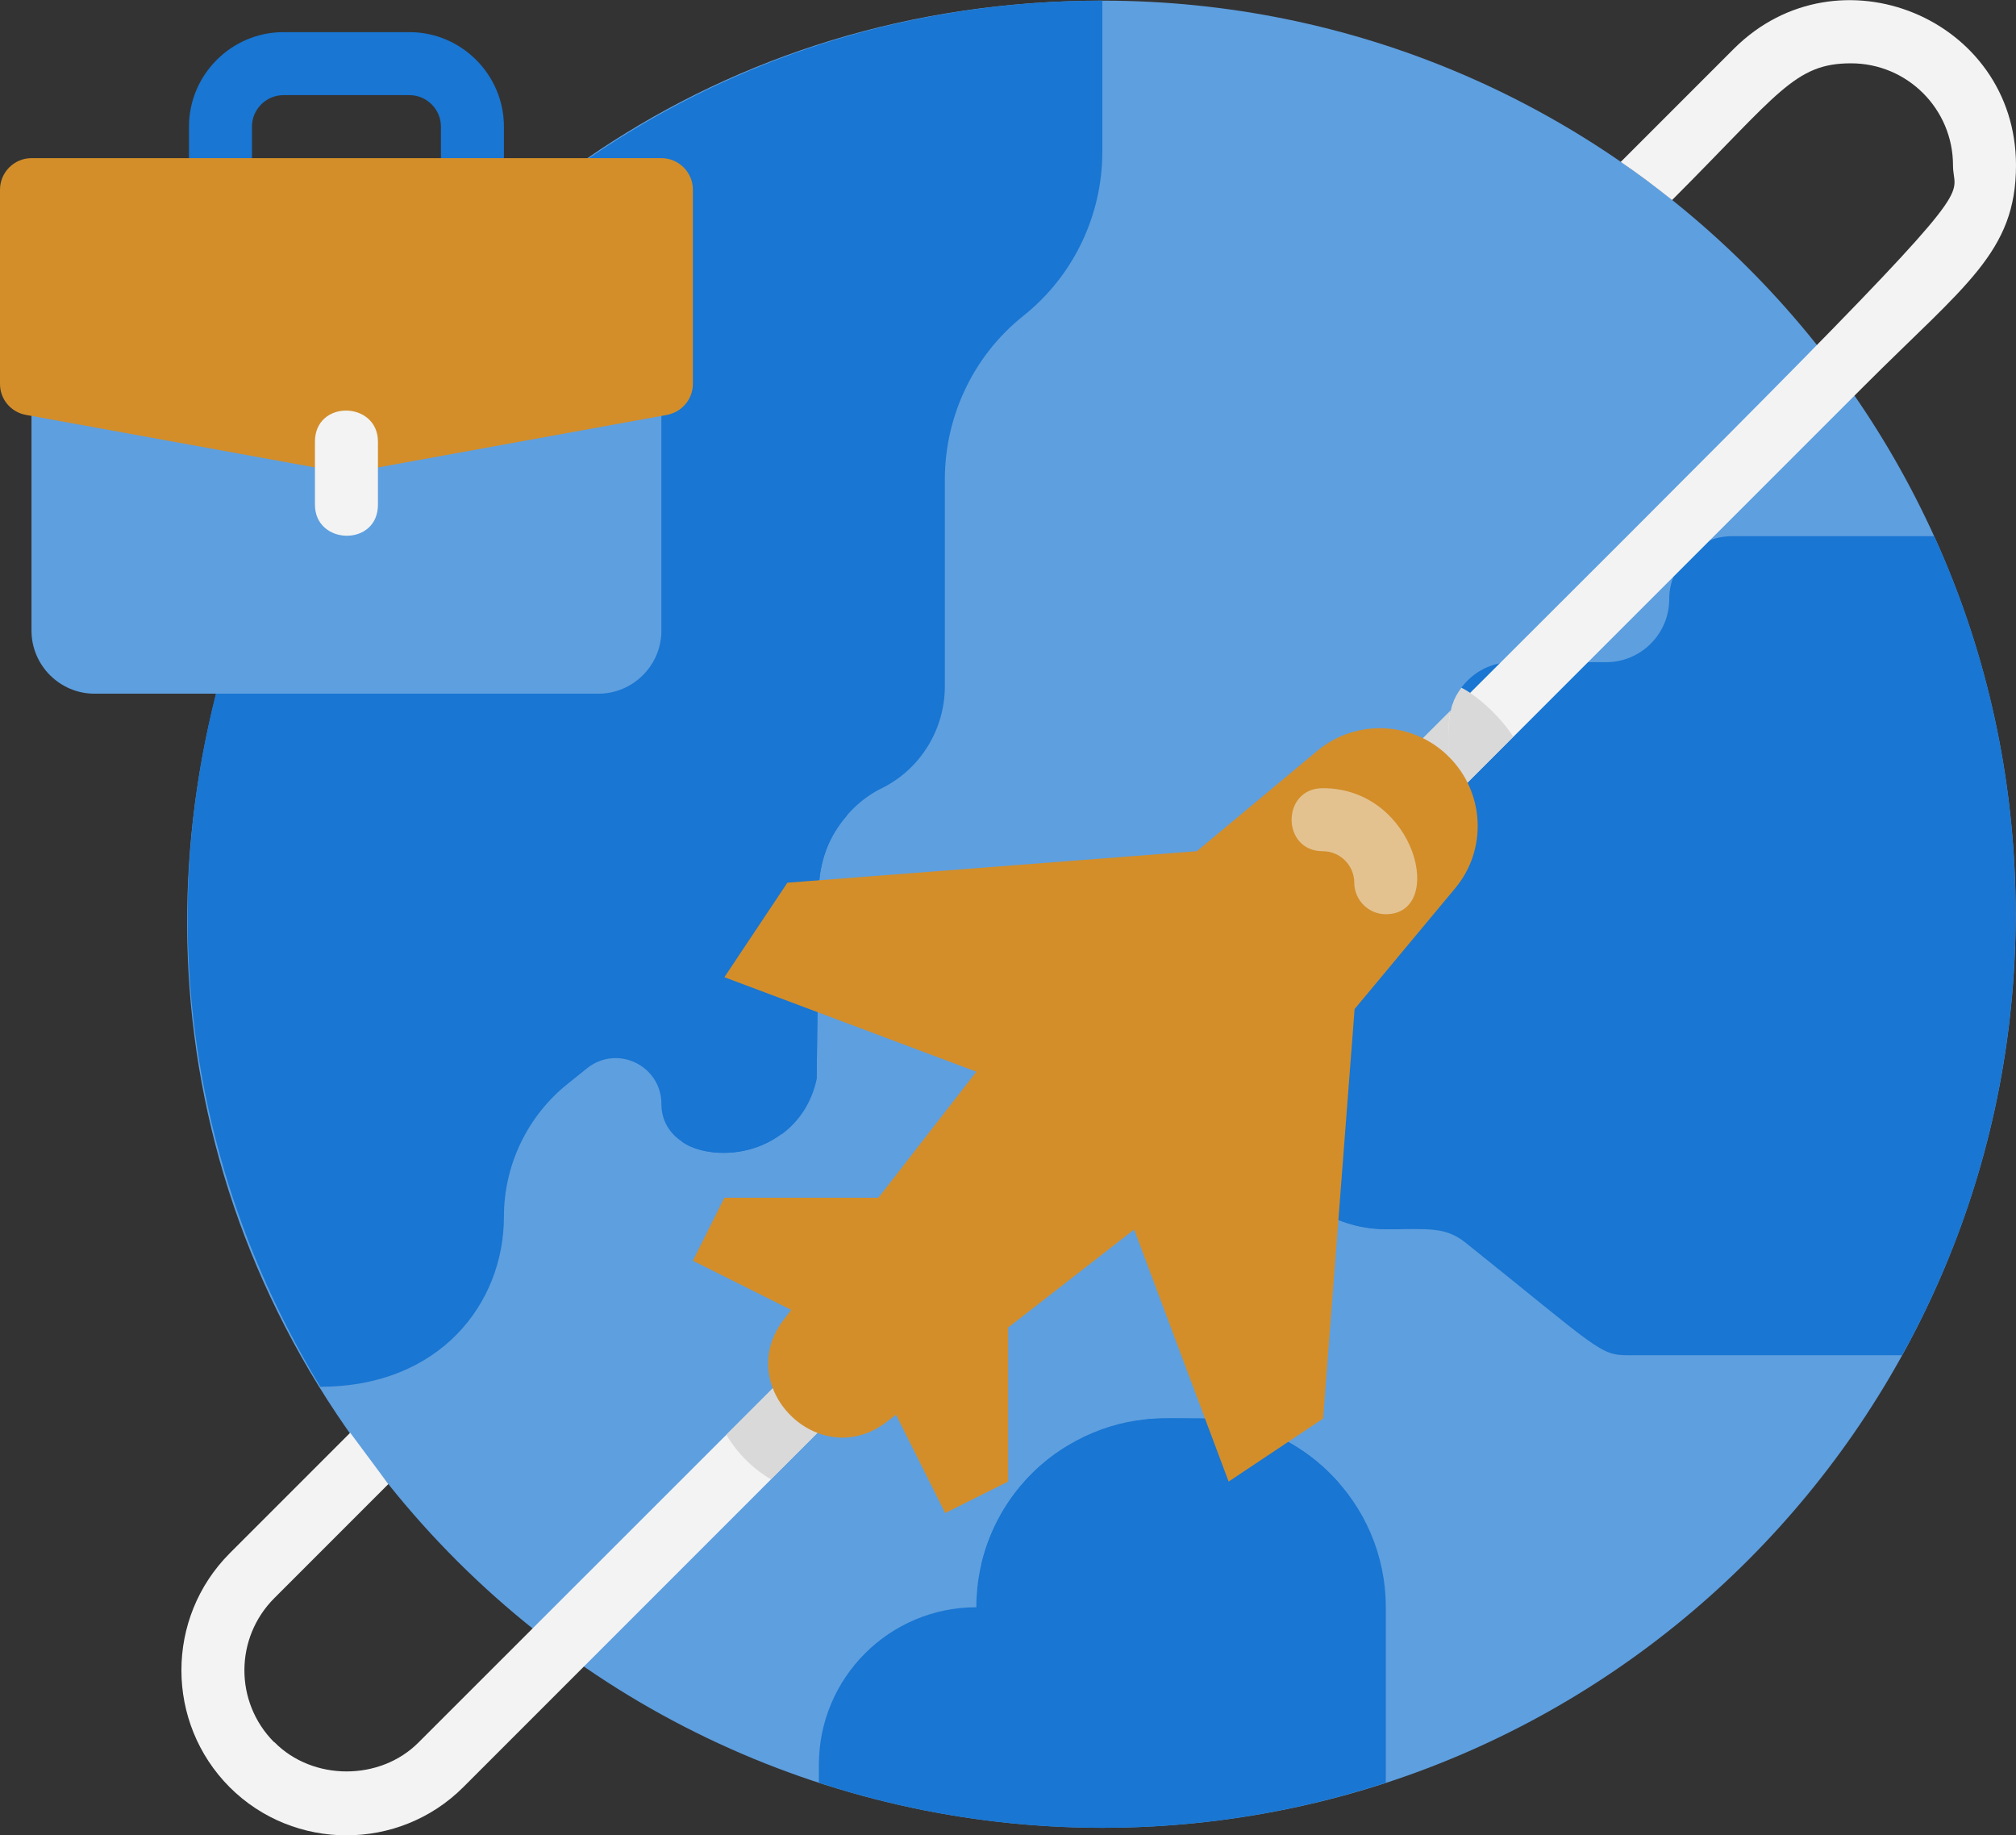 <?xml version="1.0" encoding="UTF-8"?><svg id="a" xmlns="http://www.w3.org/2000/svg" viewBox="0 0 64.01 58.26"><rect x="0" y="0" width="64.01" height="58.26" fill="#333333" stroke="none"/><defs><style>.b{fill:#5e9fdf;}.c{fill:#e4c290;}.d{fill:#d38e2a;}.e{fill:#f3f3f3;}.f{fill:#d9d9d9;}.g{fill:#1976d2;}</style></defs><path class="g" d="M15,6.02c-.55,0-1-.45-1-1v-1c0-.55-.45-1-1-1h-4c-.55,0-1,.45-1,1v1c0,.55-.45,1-1,1s-1-.45-1-1v-1c0-1.65,1.35-3,3-3h4c1.65,0,3,1.35,3,3v1c0,.55-.45,1-1,1Z"/><path class="b" d="M64,29.02c0,15.94-12.92,29-29,29-8.78,0-17.12-3.96-22.67-10.91C-2.79,28.48,10.6,.02,35,.02,51.04,.02,64,13.01,64,29.02Z"/><path class="g" d="M60.39,43.02h-8.69c-.91,0-.93-.18-5.15-3.56-.66-.53-1.17-.44-2.55-.44-2.21,0-4-1.79-4-4v-2c0-2.21,1.79-4,4-4,1.09,0,2-.89,2-2v-4c0-1.07,.88-2,2-2h3c1.1,0,2-.9,2-2s.9-2,2-2h6.41c3.68,8.04,3.52,17.84-1.02,26Z"/><path class="e" d="M64.01,5.25c0,2.75-1.62,3.8-4.81,6.99L14.71,56.73c-2.04,2.04-5.38,2.04-7.42,0-2.04-2.05-2.04-5.37,0-7.42l3.83-3.83,1.21,1.63-3.62,3.62c-1.26,1.26-1.27,3.3-.01,4.57h.01c1.22,1.24,3.36,1.24,4.58,.01C65.49,3.11,62.01,7.17,62.01,5.25c0-1.79-1.45-3.24-3.24-3.24h0c-1.79,0-2.3,.96-5.68,4.34-.53-.42-1.07-.83-1.63-1.21l3.6-3.6c3.3-3.28,8.95-.96,8.95,3.71Z"/><path class="g" d="M35,.02V4.82c0,2.02-.92,3.94-2.5,5.2-1.66,1.32-2.5,3.28-2.5,5.2v6.56c0,1.37-.77,2.63-2,3.24-1.13,.55-2,1.8-2,3.24l-.07,6c-.66,3.02-4.93,2.94-4.93,.78,0-1.2-1.39-1.9-2.36-1.13l-.61,.49c-1.28,1.02-2.03,2.58-2.03,4.22,0,2.76-2.04,5.4-5.83,5.4C-1.53,24.69,12.56,.02,35,.02Zm9,51v5.57c-5.85,1.91-12.15,1.91-18,0v-.57c0-2.76,2.24-5,5-5,0-3.33,2.72-6,6-6h1c3.27,0,6,2.66,6,6Z"/><path class="b" d="M46.4,21.83c-1.73,2.28,5.8-5.42-23.34,23.71-.39-.49-.81-1.76-.57-3.04l-3.17-1.59,2.33-4.67c.58,.43,2.01,.6,3.13-.22h2.13l.84-1.08-1.82-.68c.05-.21,.07-.42,.07-.64,0-5.29-.29-6.4,.91-7.75l10.3-.8,3.34-2.78c1.65-1.38,4.03-1.57,5.85-.46Zm-1.93,17.19l-.55,7.12-1.4,.94c-1.77-2.03-3.77-2.06-5.52-2.06-.29,0-.58,.02-.86,.07l-1.06-2.82-1.08,.84v2.72c-1.34,.75-2.45,2.11-2.85,3.85l-2.04,1.02-1.59-3.16c-1.17,.23-2.51-.15-3.04-.58l16.29-16.29c-.93,1.25-.77,2.28-.77,4.35,0,2.21,1.79,4,4,4h.47Z"/><path class="d" d="M46,25.44c0,1.65,.12,2.3-.59,2.99-1.02,1.05-2.1,.13-3.76,1.36l4.35-4.35Z"/><path class="f" d="M46.07,22.54c-.11,.36-.07,.67-.07,2.9l-21.52,21.52c-.58-.34-1.08-.84-1.42-1.42l23.01-23Z"/><g><path class="g" d="M24.78,36.02c-1.07,.78-2.51,.68-3.13,.22,.16-.31-.31-.22,3.13-.22Zm-.9-9.92l3.03-.23c-.59,.66-.91,1.51-.91,2.39l-.07,6-5.99-2.25,3.94-5.91Zm10.12,19.73v2.43l-2.85,1.42c.4-1.73,1.51-3.09,2.85-3.85Zm8.52,1.25l-4.51,3-1.87-4.99c.47-.08,.76-.07,1.86-.07,1.8,0,3.42,.8,4.52,2.06Zm5.21-17.61l-2.78,3.34-.48,6.21h-.47c-2.21,0-4-1.79-4-4,0-2-.17-3.08,.77-4.35,.77-.77,1.48-1.65,3.23-1.65,1.09,0,2-.89,2-2v-1.58l2.05-2.05c1.24,1.84,1.15,4.31-.32,6.08Z"/><path class="g" d="M41.65,29.79l-.88,.88c.24-.34,.54-.64,.88-.88Z"/></g><path class="f" d="M48.05,23.39l-2.05,2.05c0-2.33-.13-2.91,.4-3.61,.45,.22,1.21,.87,1.65,1.56Z"/><path class="d" d="M46,24.02c-1.13-1.13-2.94-1.21-4.17-.19l-3.83,3.19-13,1-2,3,8,3-3.11,4h-4.89l-1,2,3.12,1.56-.22,.29c-1.67,2.14,1.11,4.92,3.26,3.26l.29-.22,1.56,3.12,2-1v-4.89l4-3.11,3,8,3-2,1-13,3.19-3.83c1.03-1.23,.94-3.04-.19-4.17h-.01Z"/><path class="c" d="M44,29.02c-.55,0-1-.45-1-1s-.45-1-1-1c-1.32,0-1.32-2,0-2,2.97,0,3.92,4,2,4Z"/><path class="g" d="M24,6.02v6.17c0,.87-.38,1.67-1,2.22v5.61c0,2.21-1.79,4-4,4H6.44C8.02,14.88,13.88,7.22,21.88,3.16c.24,0,2.12,.82,2.12,2.86Z"/><path class="b" d="M1,10.02H21v10c0,1.1-.9,2-2,2H3c-1.1,0-2-.9-2-2V10.02h0Z"/><path class="d" d="M21.18,13.17l-10.18,1.85L.82,13.17c-.48-.09-.82-.5-.82-.98V6.02c0-.55,.45-1,1-1H21c.55,0,1,.45,1,1v6.17c0,.48-.35,.89-.82,.98Z"/><path class="e" d="M10,16.02v-2c0-1.34,2-1.29,2,0v2c0,1.34-2,1.29-2,0Z"/></svg>